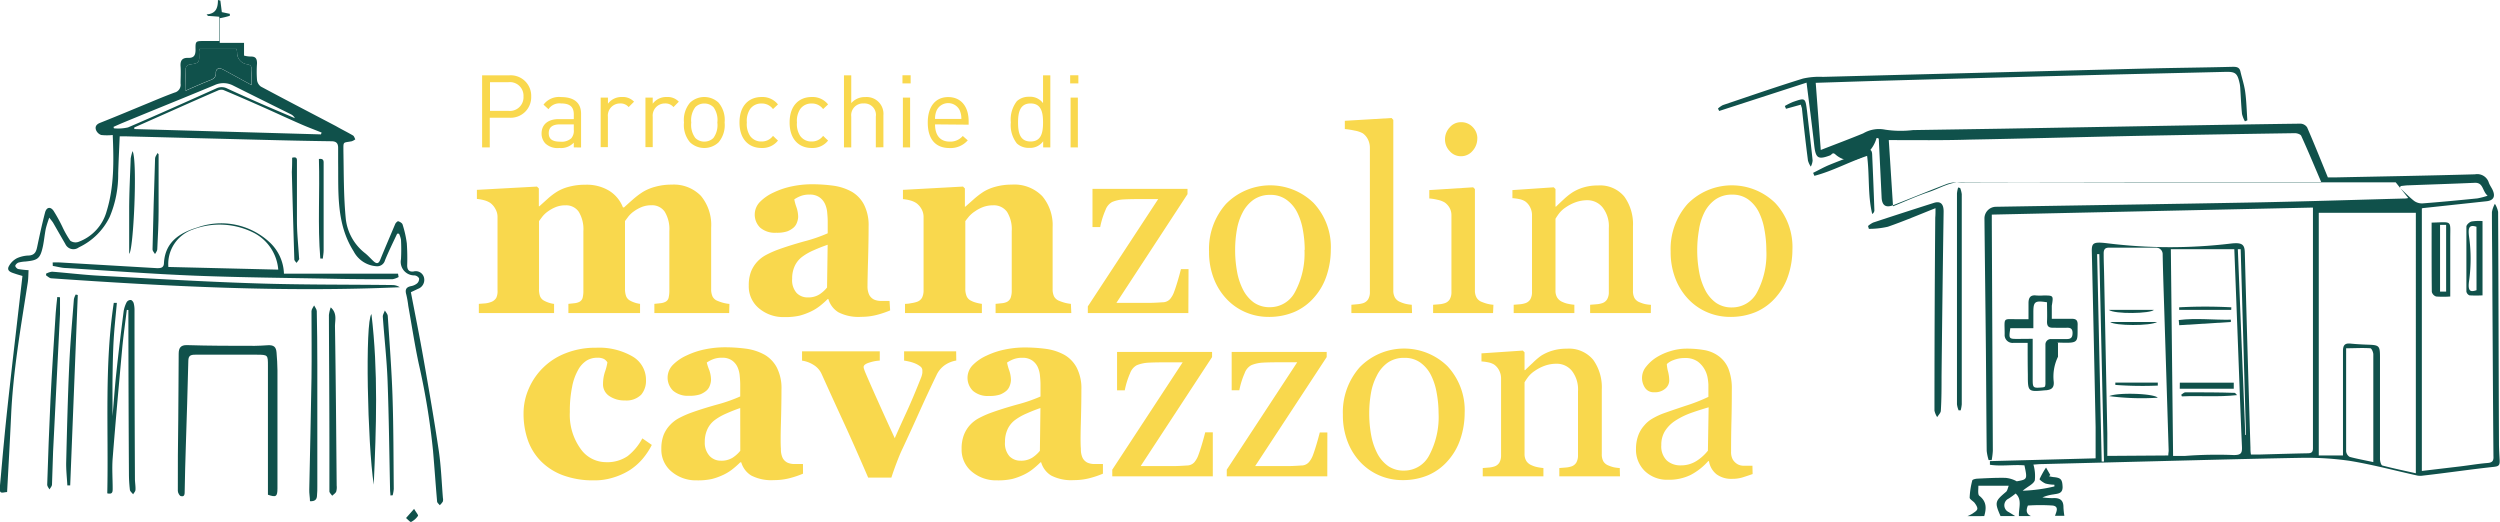 <svg xmlns="http://www.w3.org/2000/svg" viewBox="0 0 412.04 86.03"><defs><style>.cls-1{fill:#10514b;}.cls-2{fill:#f9d84d;}</style></defs><title>Risorsa 2</title><g id="Livello_2" data-name="Livello 2"><g id="Livello_1-2" data-name="Livello 1"><g id="BDFSYI"><path class="cls-1" d="M324.26,85.07a6,6,0,0,0,.84-.42c.3-.22.73-.46.79-.75s-.22-.71-.43-1-.84-.61-.83-.89a13.24,13.24,0,0,1,.43-2.81c0-.17.56-.3.86-.31,1.54-.08,3.09-.16,4.63-.13a4.64,4.64,0,0,1,1.84.57c1.76-.32,1.76-.32,1.27-2.63-1.88-.16-3.81.19-5.69-.1V76l17.42-.46c0-1.75,0-3.43,0-5.11q-.29-14.56-.63-29.13c0-1.28.33-1.47,2.51-1.21a83.86,83.86,0,0,0,20.34.06c1.91-.23,2.33.13,2.37,1.43q.43,16.11.93,32.21c0,.32,0,.65.08,1.12.55,0,1,0,1.55,0,2.57-.07,5.15-.15,7.72-.2.6,0,.95-.09.95-.83,0-13.13,0-26.26,0-39.67l-52.93,1.16c0,.54,0,.92,0,1.31q.09,18.82.17,37.63a11.55,11.55,0,0,1-.19,1.52l-.5,0a7.85,7.85,0,0,1-.32-1.52c-.06-5.48-.08-11-.13-16.44-.07-7.28-.17-14.57-.24-21.85a1.92,1.92,0,0,1,1.89-1.94c14.31-.24,28.63-.45,42.94-.72,8.09-.16,16.18-.42,24.27-.64.2,0,.41,0,.75-.08l-2.07-2.59h-.53q-35.93,0-71.85,0a4.83,4.83,0,0,0-1.74.32c-2.9,1.12-5.79,2.3-8.68,3.44-1.24.49-1.87.06-1.93-1.28q-.23-4.84-.47-9.69c-.17-.05-.33-.19-.39,0-.91,3.07-4.39,4.75-6.77,2.6-.46-.41-.59.07-.86.17-2,.75-2.38.47-2.62-1.69-.37-3.38-.82-6.75-1.26-10.3l-14.4,4.67-.2-.4a3.51,3.51,0,0,1,.81-.57c4.39-1.48,8.77-3,13.19-4.37a12.26,12.26,0,0,1,3.28-.28q27-.71,53.94-1.39c4.56-.11,9.12-.15,13.68-.27.65,0,1.06.11,1.21.78.26,1.13.64,2.24.79,3.38.21,1.54.24,3.1.35,4.66L370,20a4.74,4.74,0,0,1-.48-1.21c-.14-1.35-.19-2.71-.28-4.07a6.27,6.27,0,0,0-.09-.87c-.39-1.85-.71-2.06-2.56-2-7.61.19-15.22.35-22.84.55q-17,.44-34,.92c-3.44.1-6.89.22-10.49.33l.83,11.07c2.39-.93,4.71-1.8,7-2.74a5.12,5.12,0,0,1,3.61-.61,17,17,0,0,0,4.6.07L330,21.21l25.91-.46c7.75-.13,15.51-.27,23.26-.37a1.39,1.39,0,0,1,1.08.61c1.17,2.69,2.26,5.41,3.42,8.25h1.2c7.68-.16,15.37-.29,23.05-.51a2,2,0,0,1,2.28,1.38c.15.41.42.77.61,1.17.52,1.11.16,1.77-1,1.89l-10.3,1.11c-.14,0-.29.05-.35.07V77.62l6.33-.75c1.49-.18,3-.44,4.47-.56.79-.06,1.05-.31,1-1.13-.08-9.19-.12-18.39-.18-27.59,0-4.21-.07-8.43-.07-12.64a4.34,4.34,0,0,1,.49-1.36,4,4,0,0,1,.53,1.33c.07,12.69.08,25.38.14,38.07,0,.93.06,1.86.11,2.78s-.12,1.09-1,1.18c-3.89.42-7.77,1-11.66,1.44a2.61,2.61,0,0,1-.86,0c-3.74-.83-7.44-1.82-11.21-2.44a50.46,50.46,0,0,0-7.54-.5c-11.07.2-22.14.52-33.21.79l-10,.25c-.47,0-.93.06-1.36.08a6.61,6.61,0,0,1,.23,2.59c-.22.64-1.15,1-2,1.72a26.19,26.19,0,0,0,5.23-.71v-.28a6.42,6.42,0,0,1-1.45-.19c-.38-.14-1-.62-1-.73a14.15,14.15,0,0,1,1.07-1.91l.71,1.24-.23.19a6.89,6.89,0,0,0,.72.14c1.25.11,1.48.37,1.53,1.64,0,1.09-.76,1.08-1.47,1.21a7,7,0,0,0-1.86.5,12.28,12.28,0,0,0,1.71.12c1.11-.07,1.77.28,1.76,1.5a11.89,11.89,0,0,0,.15,1.41h-1.54c.21-.65.71-1.54-.39-1.69a30,30,0,0,0-4.08,0c-.33.79-.29,1.39.52,1.74h-2c-.07-1.3.59-2.71-.54-3.72a13,13,0,0,1-1.14.83,1.22,1.22,0,0,0,0,2.23l1.07.66h-2.42c-1-2.27-.92-2.46.91-4,.22-.19.27-.57.44-1h-5c0,.62-.13,1.43.16,1.66,1.22.95,1.17,2.08.8,3.34Zm61.9-10c0-.48,0-.83,0-1.22,0-5.34,0-10.69,0-16,0-1,.34-1.31,1.26-1.22s1.94.15,2.92.18c1.78.06,1.92.2,1.92,2,0,5.61,0,11.22,0,16.83,0,.38.17,1,.38,1.08,1.86.49,3.74.88,5.53,1.28V35.07h-16v40Zm-74.86-52L312,34c2.06-.83,3.93-1.69,5.87-2.34S321.28,30,323.32,30c10.3.06,20.61,0,30.91,0l27,0h1.34c-1.15-2.69-2.18-5.17-3.29-7.61-.12-.26-.7-.45-1.07-.44q-12.62.19-25.24.43c-9.46.19-18.93.46-28.39.63C320.2,23.15,315.85,23.09,311.3,23.09Zm56.95,18H357.79l.37,34.08c.79,0,1.23,0,1.88,0a69.13,69.13,0,0,1,8.14-.15c1.19,0,1.37-.34,1.33-1.34-.33-7.75-.6-15.5-.9-23.25C368.49,47.28,368.37,44.19,368.25,41.07Zm-10.88,34c0-.41.07-.62.06-.83q-.37-11.95-.75-23.9c-.09-2.84-.19-5.68-.24-8.52a1.07,1.07,0,0,0-1.09-1c-2.59,0-5.18,0-7.77,0-.7,0-.87.37-.86,1,0,1.27.06,2.54.08,3.82q.26,12.89.52,25.78c0,1.29,0,2.58,0,3.72Zm33.79,1.09c0-2.41,0-4.63,0-6.84,0-3.64,0-7.28,0-10.92,0-.35-.29-1-.48-1-1.32-.09-2.65,0-4,0,0,2.14,0,4.21,0,6.27,0,3.56,0,7.13,0,10.69a1.2,1.2,0,0,0,.58.94C388.44,75.62,389.73,75.85,391.16,76.16ZM410,32.26c-.92-.81-.68-2.19-2.13-2.13-3.6.16-7.21.27-10.82.41-.46,0-.92.08-1.37.12l-.15.28c.79.74,1.53,1.53,2.38,2.19a2.2,2.2,0,0,0,1.4.39c3-.23,6-.52,9-.82A12.83,12.83,0,0,0,410,32.26ZM346.39,76.07h.38L346,41.89h-.36Zm22.91-35h-.47l1.23,30.61h.12Z"/><path class="cls-1" d="M319,34.31c-2.77,1.1-5.28,2.17-7.85,3.06a13.94,13.94,0,0,1-3.13.35l-.14-.47a3.79,3.79,0,0,1,.85-.57c3.32-1.1,6.64-2.17,10-3.24,1.07-.34,1.62.14,1.61,1.43Q320.14,48.43,320,62c0,1.89,0,3.79-.12,5.68,0,.36-.39.71-.6,1.07a3.17,3.17,0,0,1-.45-1.08q0-15.91.13-31.81C319,35.42,319,35,319,34.31Z"/><path class="cls-1" d="M334.19,56.51h-2.34a1.3,1.3,0,0,1-1.45-1.41c0-2.93-.41-2.47,2.34-2.49h1.59c0-.94,0-1.8,0-2.65s.28-1.39,1.28-1.26a9.17,9.17,0,0,0,1.2,0c1.64,0,1.64,0,1.36,1.7v2.14c1.33,0,2.3,0,3.26,0,.69,0,1,.2,1,.93-.06,2.93.37,3.11-2.92,3-.29,0-.57,0-.32.06v2.27a7.46,7.46,0,0,0-.7,4.15c.07,1-.42,1.28-1.24,1.37h-.11c-2.91.28-2.92.28-2.92-2.6C334.19,60.07,334.19,58.36,334.19,56.51Zm.83-.67c0,2.27,0,4.37,0,6.47,0,1.68,0,1.68,1.72,1.53a1.21,1.21,0,0,0,.31-.13,2.71,2.71,0,0,0,.07-.42c0-2.16,0-4.32,0-6.49a.89.89,0,0,1,.93-.92c.87,0,1.75,0,2.62,0,.69,0,.92-.32.92-1s-.31-.88-.92-.86-1.53,0-2.29,0-1-.27-1-1c.05-1.07,0-2.15,0-3.2-2-.31-2.25-.13-2.25,1.66,0,.82,0,1.65,0,2.61h-3.8c-.26,1.77-.26,1.77,1.29,1.77Z"/><path class="cls-1" d="M323.07,31a4.3,4.3,0,0,1,.26,1q0,17.31,0,34.63a5.55,5.55,0,0,1-.18,1l-.34,0a3.79,3.79,0,0,1-.27-1q0-17.37,0-34.74a4.68,4.68,0,0,1,.2-1Z"/><path class="cls-1" d="M400.77,36.69c3.47-.08,3.07-.49,3.07,2.67s0,6.24,0,9.51a16.18,16.18,0,0,1-2.32,0,1.09,1.09,0,0,1-.72-.76C400.76,44.31,400.77,40.53,400.77,36.69Zm1.39,11.37h1v-11h-1Z"/><path class="cls-1" d="M409.16,36.44V48.68a19.4,19.4,0,0,1-2.15,0,.85.85,0,0,1-.51-.64c0-3.56,0-7.13,0-10.69,0-.3.5-.75.84-.84A7.3,7.3,0,0,1,409.16,36.44Zm-1,.93c-1.21-.38-1.42.14-1.21,1.71a26.11,26.11,0,0,1,0,7.17c-.27,1.86.28,1.89,1.22,1.58Z"/><path class="cls-1" d="M307.73,25.69c-3,1-5.72,2.52-8.69,3.29l-.21-.49c.89-.44,1.77-.94,2.69-1.32,1.95-.8,3.93-1.5,5.87-2.32.73-.3,1.13-.27,1.17.59q.21,4.63.37,9.27a.76.76,0,0,1-.36.56C307.82,32.16,308.15,28.95,307.73,25.69Z"/><path class="cls-1" d="M296.81,17.25l-2.45.68-.19-.46a11,11,0,0,1,1.37-.68c2-.69,2-.68,2.28,1.46.31,2.74.65,5.47.93,8.21a2.7,2.7,0,0,1-.3,1,3.36,3.36,0,0,1-.47-1c-.37-2.88-.7-5.77-1-8.65C296.92,17.65,296.86,17.48,296.81,17.25Z"/><path class="cls-1" d="M368.7,65.12c-3.15.35-6.13.07-9.09.21l-.11-.27c.23-.14.45-.4.68-.4,2.72,0,5.45,0,8.17.09C368.39,64.76,368.44,64.85,368.7,65.12Z"/><path class="cls-1" d="M359.27,63.07h8.89v1h-8.9C359.26,63.18,359.26,63.07,359.27,63.07Z"/><path class="cls-1" d="M367.74,51.07h-8.58v-.42a81.31,81.31,0,0,1,8.6,0Z"/><path class="cls-1" d="M359.09,52.75c2.86-.37,5.72,0,8.59-.06v.38l-8.51.53Z"/><path class="cls-1" d="M347.63,65.29c1.43-.65,7.39-.44,8,.26A41.79,41.79,0,0,1,347.63,65.29Z"/><path class="cls-1" d="M347.56,51.07H355C354.46,51.7,348.51,51.81,347.56,51.07Z"/><path class="cls-1" d="M355.53,53.07c-1.09.68-7,.64-7.74,0Z"/><path class="cls-1" d="M355.64,63.55a59.5,59.5,0,0,1-7-.11v-.38h7Z"/></g><path class="cls-2" d="M120.18,51.6H107.85V50.08l.95-.1a2.25,2.25,0,0,0,.82-.21,1,1,0,0,0,.58-.7,5.28,5.28,0,0,0,.12-1.26v-9.7a5.54,5.54,0,0,0-.76-3.21,2.51,2.51,0,0,0-2.18-1.07,4.25,4.25,0,0,0-1.59.28,6.16,6.16,0,0,0-1.28.7,4.45,4.45,0,0,0-.94.87l-.56.75V47.59a3.51,3.51,0,0,0,.18,1.21,1.4,1.4,0,0,0,.65.74,4.43,4.43,0,0,0,.75.33,4.55,4.55,0,0,0,.9.21V51.6H93.68V50.08l.95-.1a2.37,2.37,0,0,0,.82-.21,1.1,1.1,0,0,0,.57-.66,4.66,4.66,0,0,0,.13-1.29v-9.7a5.54,5.54,0,0,0-.76-3.21,2.51,2.51,0,0,0-2.18-1.07,4.25,4.25,0,0,0-1.59.28,6.14,6.14,0,0,0-1.28.7,4.45,4.45,0,0,0-.94.87l-.56.75V47.59A3.34,3.34,0,0,0,89,48.8a1.45,1.45,0,0,0,.66.75,4.46,4.46,0,0,0,.76.33,4.62,4.62,0,0,0,.9.21V51.6H78.92V50.08L80,50a3.72,3.72,0,0,0,.89-.21,1.62,1.62,0,0,0,.91-.72A2.63,2.63,0,0,0,82,47.82V35.74a2.64,2.64,0,0,0-.35-1.3,2.94,2.94,0,0,0-.85-1,3.42,3.42,0,0,0-.94-.42,6.65,6.65,0,0,0-1.26-.23V31.29l9.9-.54.31.31V34h.08l1.38-1.24a10.75,10.75,0,0,1,1.51-1.15,7.11,7.11,0,0,1,2-.83,9.92,9.92,0,0,1,2.64-.33,7.13,7.13,0,0,1,4,1,5.62,5.62,0,0,1,2.25,2.73h.19q.6-.56,1.47-1.32a13.29,13.29,0,0,1,1.6-1.21,7.68,7.68,0,0,1,2.07-.87,9.9,9.9,0,0,1,2.69-.35,6.22,6.22,0,0,1,4.83,1.85,7.51,7.51,0,0,1,1.69,5.25V47.63a2.83,2.83,0,0,0,.23,1.24,1.52,1.52,0,0,0,.83.72,7.27,7.27,0,0,0,.82.29,6,6,0,0,0,1.13.21Z"/><path class="cls-2" d="M146.71,51.16a15.56,15.56,0,0,1-2.16.73,10.19,10.19,0,0,1-2.63.33,7.22,7.22,0,0,1-3.75-.76,3.79,3.79,0,0,1-1.64-2.17h-.12a13.54,13.54,0,0,1-1.36,1.2,7.83,7.83,0,0,1-1.4.85,10.73,10.73,0,0,1-1.88.69,10.91,10.91,0,0,1-2.53.23,6.21,6.21,0,0,1-4.12-1.42,4.67,4.67,0,0,1-1.71-3.77,6.26,6.26,0,0,1,.37-2.3,5.21,5.21,0,0,1,1.06-1.67A5.5,5.5,0,0,1,126.3,42a16,16,0,0,1,1.8-.81q1.87-.69,4.49-1.42a25.33,25.33,0,0,0,3.83-1.32v-2q0-.52-.08-1.37a4.43,4.43,0,0,0-.35-1.43,2.75,2.75,0,0,0-.91-1.12,2.72,2.72,0,0,0-1.64-.46,3.93,3.93,0,0,0-1.53.26,5.17,5.17,0,0,0-1,.53,8.13,8.13,0,0,0,.35,1.27,5.06,5.06,0,0,1,.29,1.64,2.77,2.77,0,0,1-.19.88,2,2,0,0,1-.54.84,3.59,3.59,0,0,1-1.07.64,5.41,5.41,0,0,1-1.82.23,3.73,3.73,0,0,1-2.64-.84,3,3,0,0,1,0-4.28,7.55,7.55,0,0,1,2.25-1.53,12.94,12.94,0,0,1,3-1,16.13,16.13,0,0,1,3.16-.34,26.4,26.4,0,0,1,3.7.24,8.74,8.74,0,0,1,3,1,5.27,5.27,0,0,1,2,2.11,7.46,7.46,0,0,1,.76,3.6q0,2.35-.09,5.56t-.09,4.24a3.22,3.22,0,0,0,.28,1.47,1.78,1.78,0,0,0,.86.81,3,3,0,0,0,1.11.2q.76,0,1.38,0Zm-10.3-10.82q-1.17.4-2.31.91a9.21,9.21,0,0,0-1.88,1.07A4,4,0,0,0,131,43.81a4.85,4.85,0,0,0-.44,2.13,3.2,3.2,0,0,0,.74,2.35,2.5,2.5,0,0,0,1.82.73,3.46,3.46,0,0,0,1.89-.47,5.42,5.42,0,0,0,1.3-1.16Z"/><path class="cls-2" d="M176.57,51.6H164.09V50.08l1-.1a2.64,2.64,0,0,0,.85-.21,1.32,1.32,0,0,0,.62-.66,3.42,3.42,0,0,0,.19-1.29V38.1a5.39,5.39,0,0,0-.78-3.19,2.67,2.67,0,0,0-2.3-1.07,4.7,4.7,0,0,0-1.55.25,5.78,5.78,0,0,0-1.41.73,4.79,4.79,0,0,0-1,.85q-.36.44-.61.77V47.59a3.1,3.1,0,0,0,.21,1.21,1.45,1.45,0,0,0,.69.74,3.94,3.94,0,0,0,.83.33,6.44,6.44,0,0,0,1,.21V51.6H149.16V50.08q.52,0,1-.11a5.12,5.12,0,0,0,.9-.2,1.53,1.53,0,0,0,.91-.71,2.69,2.69,0,0,0,.25-1.25V35.74a2.67,2.67,0,0,0-.33-1.27,3,3,0,0,0-.87-1,3.43,3.43,0,0,0-.94-.42,6.65,6.65,0,0,0-1.26-.23V31.29l9.9-.54.31.31v3h.08l1.41-1.25a13.63,13.63,0,0,1,1.54-1.18,7.47,7.47,0,0,1,2-.85,9.71,9.71,0,0,1,2.66-.35,6.41,6.41,0,0,1,5.08,1.92,7.43,7.43,0,0,1,1.69,5.1V47.63a2.75,2.75,0,0,0,.23,1.22,1.61,1.61,0,0,0,.85.73,7.2,7.2,0,0,0,.82.29,6,6,0,0,0,1.11.21Z"/><path class="cls-2" d="M195.86,51.6H179.29V50.5l11.6-17.69H188q-1.81,0-2.83.06a5.78,5.78,0,0,0-1.87.42,2.42,2.42,0,0,0-1.09,1.31,13.28,13.28,0,0,0-.88,2.82h-1.27V31.13h15.66V32L184,49.92l1.64,0h1.93l1.73,0q.9,0,2.31-.1a1.64,1.64,0,0,0,1.26-.56,3.8,3.8,0,0,0,.65-1.18q.23-.6.55-1.66t.57-2.06h1.25Z"/><path class="cls-2" d="M219.34,41.16a13.52,13.52,0,0,1-.69,4.25,10.13,10.13,0,0,1-2,3.54,9.09,9.09,0,0,1-3.33,2.47,10.68,10.68,0,0,1-4.24.81,9.57,9.57,0,0,1-3.72-.74,9.35,9.35,0,0,1-3.14-2.15,10.25,10.25,0,0,1-2.15-3.39,12,12,0,0,1-.8-4.5,11.17,11.17,0,0,1,2.8-7.85,10.23,10.23,0,0,1,14.42-.16A10.64,10.64,0,0,1,219.34,41.16Zm-4.3,0a18.6,18.6,0,0,0-.31-3.29A10.42,10.42,0,0,0,213.8,35,5.75,5.75,0,0,0,212,32.9a4.4,4.4,0,0,0-2.64-.78,4.67,4.67,0,0,0-2.74.79,5.82,5.82,0,0,0-1.84,2.16,9.55,9.55,0,0,0-.94,2.89,19.1,19.1,0,0,0-.27,3.13,19.72,19.72,0,0,0,.32,3.69,10.61,10.61,0,0,0,1,3,5.88,5.88,0,0,0,1.78,2.09,4.48,4.48,0,0,0,2.65.76,4.63,4.63,0,0,0,4.12-2.51A13.4,13.4,0,0,0,215,41.2Z"/><path class="cls-2" d="M232.73,51.6h-10V50.23l1-.09a4.85,4.85,0,0,0,.89-.16,1.54,1.54,0,0,0,.87-.65,2.28,2.28,0,0,0,.29-1.22V24.38a3.13,3.13,0,0,0-.32-1.4,2.71,2.71,0,0,0-.84-1,4.25,4.25,0,0,0-1.37-.46,12.61,12.61,0,0,0-1.6-.25V19.91l7.7-.46.29.31V47.86a2.35,2.35,0,0,0,.27,1.19,1.72,1.72,0,0,0,.87.72,4.79,4.79,0,0,0,.9.31,6.67,6.67,0,0,0,1,.15Z"/><path class="cls-2" d="M246.08,51.6H236.2V50.23l1-.08a3.82,3.82,0,0,0,.88-.17,1.49,1.49,0,0,0,.86-.65,2.33,2.33,0,0,0,.28-1.21V35.48a2.49,2.49,0,0,0-.3-1.21,2.69,2.69,0,0,0-.84-.92,3.83,3.83,0,0,0-1.14-.42,8.48,8.48,0,0,0-1.37-.22V31.33l7.23-.46.29.29V47.86a2.36,2.36,0,0,0,.28,1.2,1.65,1.65,0,0,0,.88.71,6.89,6.89,0,0,0,.89.3,5.53,5.53,0,0,0,1,.16Zm-2.6-28.8a3,3,0,0,1-.78,2.07,2.46,2.46,0,0,1-1.92.88,2.42,2.42,0,0,1-1.84-.84,2.75,2.75,0,0,1-.78-1.92,2.86,2.86,0,0,1,.78-2,2.41,2.41,0,0,1,1.84-.85,2.56,2.56,0,0,1,1.94.8A2.62,2.62,0,0,1,243.49,22.8Z"/><path class="cls-2" d="M272.08,51.6h-10V50.23l1-.08a4,4,0,0,0,.94-.17,1.49,1.49,0,0,0,.86-.65,2.33,2.33,0,0,0,.28-1.21V37.58a5,5,0,0,0-1-3.36A3.2,3.2,0,0,0,261.67,33a5.72,5.72,0,0,0-2,.34,7.18,7.18,0,0,0-1.62.84,4.61,4.61,0,0,0-1.09,1,9.12,9.12,0,0,0-.59.88V47.9a2.14,2.14,0,0,0,.29,1.16,1.87,1.87,0,0,0,.87.71,4.08,4.08,0,0,0,.95.31,8.59,8.59,0,0,0,1,.15V51.6h-10V50.23l1-.08a3.81,3.81,0,0,0,.88-.17,1.49,1.49,0,0,0,.86-.65,2.33,2.33,0,0,0,.28-1.21V35.48a2.82,2.82,0,0,0-.3-1.3,2.58,2.58,0,0,0-.84-1,2.83,2.83,0,0,0-.93-.36,8.25,8.25,0,0,0-1.16-.16V31.33l6.81-.46.29.29v2.89h.1q.5-.5,1.25-1.19a10.88,10.88,0,0,1,1.41-1.13,7.47,7.47,0,0,1,1.83-.83,8,8,0,0,1,2.39-.33,5.18,5.18,0,0,1,4.37,1.84,7.78,7.78,0,0,1,1.42,4.89V47.95a2.4,2.4,0,0,0,.25,1.17,1.64,1.64,0,0,0,.85.7,5.39,5.39,0,0,0,.86.29,6.73,6.73,0,0,0,1,.13Z"/><path class="cls-2" d="M295.42,41.16a13.52,13.52,0,0,1-.69,4.25,10.13,10.13,0,0,1-2,3.54,9.09,9.09,0,0,1-3.33,2.47,10.68,10.68,0,0,1-4.24.81,9.57,9.57,0,0,1-3.72-.74,9.35,9.35,0,0,1-3.14-2.15,10.25,10.25,0,0,1-2.15-3.39,12,12,0,0,1-.8-4.5,11.17,11.17,0,0,1,2.8-7.85,10.23,10.23,0,0,1,14.42-.16A10.64,10.64,0,0,1,295.42,41.16Zm-4.3,0a18.6,18.6,0,0,0-.31-3.29,10.42,10.42,0,0,0-.94-2.94,5.75,5.75,0,0,0-1.75-2.07,4.4,4.4,0,0,0-2.64-.78,4.67,4.67,0,0,0-2.74.79,5.82,5.82,0,0,0-1.84,2.16A9.55,9.55,0,0,0,280,38a19.1,19.1,0,0,0-.27,3.13,19.72,19.72,0,0,0,.32,3.69,10.61,10.61,0,0,0,1,3,5.88,5.88,0,0,0,1.78,2.09,4.48,4.48,0,0,0,2.65.76,4.63,4.63,0,0,0,4.12-2.51A13.4,13.4,0,0,0,291.12,41.2Z"/><path class="cls-2" d="M97.88,79.17a14.29,14.29,0,0,1-5.1-.84A10,10,0,0,1,89.14,76,9.39,9.39,0,0,1,87,72.55a13.16,13.16,0,0,1-.71-4.38,10.06,10.06,0,0,1,.86-4.11,10.81,10.81,0,0,1,6.1-5.85,13.26,13.26,0,0,1,5-.9,11,11,0,0,1,6,1.44,4.44,4.44,0,0,1,2.22,3.89,3.55,3.55,0,0,1-.79,2.41A3.44,3.44,0,0,1,103,66a4.37,4.37,0,0,1-2.61-.75,2.29,2.29,0,0,1-1-2,6.33,6.33,0,0,1,.33-2,8.46,8.46,0,0,0,.39-1.52,1.58,1.58,0,0,0-.58-.57,2.34,2.34,0,0,0-1.1-.2,3.38,3.38,0,0,0-1.7.44,4.2,4.2,0,0,0-1.43,1.54,9,9,0,0,0-1,2.78,19.75,19.75,0,0,0-.38,4.19,9.54,9.54,0,0,0,1.73,6,5.1,5.1,0,0,0,4.14,2.26,5.94,5.94,0,0,0,3.66-1,9.26,9.26,0,0,0,2.42-2.92l1.56,1.08a11.83,11.83,0,0,1-1.54,2.32,9.81,9.81,0,0,1-2.14,1.86A11.19,11.19,0,0,1,101,78.73,10.21,10.21,0,0,1,97.88,79.17Z"/><path class="cls-2" d="M132.35,78.07a15.56,15.56,0,0,1-2.16.73,10.19,10.19,0,0,1-2.63.33,7.22,7.22,0,0,1-3.75-.76,3.79,3.79,0,0,1-1.64-2.17H122a13.54,13.54,0,0,1-1.36,1.2,7.83,7.83,0,0,1-1.4.85,10.73,10.73,0,0,1-1.88.69,10.91,10.91,0,0,1-2.53.23,6.21,6.21,0,0,1-4.12-1.42A4.67,4.67,0,0,1,109,74a6.26,6.26,0,0,1,.37-2.3A5.21,5.21,0,0,1,110.48,70a5.5,5.5,0,0,1,1.45-1.1,16,16,0,0,1,1.8-.81q1.87-.69,4.49-1.42A25.33,25.33,0,0,0,122,65.34v-2q0-.52-.08-1.37a4.43,4.43,0,0,0-.35-1.43,2.75,2.75,0,0,0-.91-1.12,2.72,2.72,0,0,0-1.64-.46,3.93,3.93,0,0,0-1.53.26,5.17,5.17,0,0,0-1,.53A8.13,8.13,0,0,0,116.9,61a5.06,5.06,0,0,1,.29,1.64,2.77,2.77,0,0,1-.19.88,2,2,0,0,1-.54.84,3.59,3.59,0,0,1-1.07.64,5.41,5.41,0,0,1-1.82.23,3.73,3.73,0,0,1-2.64-.84,3,3,0,0,1,0-4.28,7.55,7.55,0,0,1,2.25-1.53,12.94,12.94,0,0,1,3-1,16.13,16.13,0,0,1,3.16-.34,26.4,26.4,0,0,1,3.7.24,8.74,8.74,0,0,1,3,1,5.27,5.27,0,0,1,2,2.11,7.46,7.46,0,0,1,.76,3.6q0,2.35-.09,5.56T128.71,74a3.22,3.22,0,0,0,.28,1.47,1.78,1.78,0,0,0,.86.81,3,3,0,0,0,1.11.2q.76,0,1.38,0ZM122,67.25q-1.17.4-2.31.91a9.21,9.21,0,0,0-1.88,1.07,4,4,0,0,0-1.21,1.49,4.85,4.85,0,0,0-.44,2.13A3.2,3.2,0,0,0,117,75.2a2.5,2.5,0,0,0,1.82.73,3.46,3.46,0,0,0,1.89-.47,5.42,5.42,0,0,0,1.3-1.16Z"/><path class="cls-2" d="M157.61,59.42a4.73,4.73,0,0,0-1.82.71,4.17,4.17,0,0,0-1.46,1.74q-1.45,3-2.85,6.12t-2.75,6q-.42.87-.94,2.24t-.88,2.49h-3.82q-2.39-5.54-4.08-9.2t-3.58-7.85a3.37,3.37,0,0,0-1.36-1.54,4.8,4.8,0,0,0-1.88-.69V57.91H145v1.52a6.53,6.53,0,0,0-1.66.31q-1,.29-1,.75a1.3,1.3,0,0,0,.08.37c.06.17.12.35.21.56q.67,1.58,2,4.55t2.84,6.25q1-2.26,2-4.43t2.33-5.53a3.41,3.41,0,0,0,.22-.81c0-.21,0-.35,0-.42a.81.81,0,0,0-.36-.65,3.79,3.79,0,0,0-.86-.49,6.42,6.42,0,0,0-1-.31c-.32-.07-.58-.12-.79-.15V57.91h8.58Z"/><path class="cls-2" d="M181.78,78.07a15.56,15.56,0,0,1-2.16.73,10.19,10.19,0,0,1-2.63.33,7.22,7.22,0,0,1-3.75-.76,3.79,3.79,0,0,1-1.64-2.17h-.12a13.54,13.54,0,0,1-1.36,1.2,7.83,7.83,0,0,1-1.4.85,10.73,10.73,0,0,1-1.88.69,10.91,10.91,0,0,1-2.53.23,6.21,6.21,0,0,1-4.12-1.42A4.67,4.67,0,0,1,158.49,74a6.26,6.26,0,0,1,.37-2.3A5.21,5.21,0,0,1,159.92,70a5.5,5.5,0,0,1,1.45-1.1,16,16,0,0,1,1.8-.81q1.87-.69,4.49-1.42a25.33,25.33,0,0,0,3.83-1.32v-2q0-.52-.08-1.37a4.43,4.43,0,0,0-.35-1.43,2.75,2.75,0,0,0-.91-1.12,2.72,2.72,0,0,0-1.64-.46,3.93,3.93,0,0,0-1.53.26,5.17,5.17,0,0,0-1,.53,8.13,8.13,0,0,0,.35,1.27,5.06,5.06,0,0,1,.29,1.64,2.77,2.77,0,0,1-.19.88,2,2,0,0,1-.54.84,3.59,3.59,0,0,1-1.07.64,5.41,5.41,0,0,1-1.82.23,3.73,3.73,0,0,1-2.64-.84,3,3,0,0,1,0-4.28,7.55,7.55,0,0,1,2.25-1.53,12.94,12.94,0,0,1,3-1,16.13,16.13,0,0,1,3.16-.34,26.4,26.4,0,0,1,3.7.24,8.74,8.74,0,0,1,3,1,5.27,5.27,0,0,1,2,2.11,7.46,7.46,0,0,1,.76,3.6q0,2.35-.09,5.56T178.15,74a3.22,3.22,0,0,0,.28,1.47,1.78,1.78,0,0,0,.86.81,3,3,0,0,0,1.11.2q.76,0,1.38,0Zm-10.3-10.82q-1.17.4-2.31.91a9.21,9.21,0,0,0-1.88,1.07,4,4,0,0,0-1.21,1.49,4.85,4.85,0,0,0-.44,2.13,3.2,3.2,0,0,0,.74,2.35,2.5,2.5,0,0,0,1.82.73,3.46,3.46,0,0,0,1.89-.47,5.42,5.42,0,0,0,1.3-1.16Z"/><path class="cls-2" d="M199.89,78.51H183.32v-1.1l11.6-17.69h-2.87q-1.81,0-2.83.06a5.78,5.78,0,0,0-1.87.42,2.42,2.42,0,0,0-1.09,1.31,13.28,13.28,0,0,0-.88,2.82h-1.27V58h15.66v.85L188,76.82l1.64,0h1.93l1.73,0q.91,0,2.31-.1a1.64,1.64,0,0,0,1.26-.56,3.8,3.8,0,0,0,.65-1.18q.23-.6.55-1.66t.57-2.06h1.25Z"/><path class="cls-2" d="M218.76,78.51H202.19v-1.1L213.8,59.71h-2.87q-1.81,0-2.83.06a5.78,5.78,0,0,0-1.87.42,2.42,2.42,0,0,0-1.09,1.31,13.25,13.25,0,0,0-.88,2.82H203V58h15.66v.85L206.87,76.82l1.64,0h1.93l1.73,0q.9,0,2.31-.1a1.64,1.64,0,0,0,1.26-.56A3.8,3.8,0,0,0,216.4,75q.23-.6.55-1.66t.57-2.06h1.25Z"/><path class="cls-2" d="M241.4,68.06a13.52,13.52,0,0,1-.69,4.25,10.13,10.13,0,0,1-2,3.54,9.09,9.09,0,0,1-3.33,2.47,10.68,10.68,0,0,1-4.24.81,9.57,9.57,0,0,1-3.72-.74,9.35,9.35,0,0,1-3.14-2.15,10.25,10.25,0,0,1-2.15-3.39,12,12,0,0,1-.8-4.5,11.17,11.17,0,0,1,2.8-7.85,10.23,10.23,0,0,1,14.42-.16A10.64,10.64,0,0,1,241.4,68.06Zm-4.3,0a18.6,18.6,0,0,0-.31-3.29,10.42,10.42,0,0,0-.94-2.94,5.75,5.75,0,0,0-1.75-2.07,4.4,4.4,0,0,0-2.64-.78,4.67,4.67,0,0,0-2.74.79A5.82,5.82,0,0,0,226.88,62a9.55,9.55,0,0,0-.94,2.89,19.1,19.1,0,0,0-.27,3.13,19.72,19.72,0,0,0,.32,3.69,10.61,10.61,0,0,0,1,3,5.88,5.88,0,0,0,1.78,2.09,4.48,4.48,0,0,0,2.65.76A4.63,4.63,0,0,0,235.58,75,13.4,13.4,0,0,0,237.1,68.1Z"/><path class="cls-2" d="M267,78.51h-10V77.14l1-.08a4,4,0,0,0,.94-.17,1.49,1.49,0,0,0,.86-.65,2.33,2.33,0,0,0,.28-1.21V64.49a5,5,0,0,0-1-3.36,3.2,3.2,0,0,0-2.51-1.18,5.72,5.72,0,0,0-2,.34,7.18,7.18,0,0,0-1.62.84,4.61,4.61,0,0,0-1.09,1,9.12,9.12,0,0,0-.59.88V74.81a2.14,2.14,0,0,0,.29,1.16,1.87,1.87,0,0,0,.87.71,4.08,4.08,0,0,0,.95.31,8.59,8.59,0,0,0,1,.15v1.37h-10V77.14l1-.08a3.81,3.81,0,0,0,.88-.17,1.49,1.49,0,0,0,.86-.65,2.33,2.33,0,0,0,.28-1.21V62.39a2.82,2.82,0,0,0-.3-1.3,2.58,2.58,0,0,0-.84-1,2.83,2.83,0,0,0-.93-.36,8.25,8.25,0,0,0-1.16-.16V58.24l6.81-.46.29.29V61h.1q.5-.5,1.25-1.19A10.88,10.88,0,0,1,254,58.63a7.47,7.47,0,0,1,1.83-.83,8,8,0,0,1,2.39-.33,5.18,5.18,0,0,1,4.37,1.84A7.78,7.78,0,0,1,264,64.2V74.85a2.4,2.4,0,0,0,.25,1.17,1.64,1.64,0,0,0,.85.7,5.39,5.39,0,0,0,.86.29,6.73,6.73,0,0,0,1,.13Z"/><path class="cls-2" d="M288.86,78.13q-1,.35-1.71.57a5.88,5.88,0,0,1-1.67.22,4.07,4.07,0,0,1-2.58-.76A3.5,3.5,0,0,1,281.66,76h-.12a10.15,10.15,0,0,1-2.9,2.28,8.13,8.13,0,0,1-3.73.79,5.27,5.27,0,0,1-3.79-1.41,4.87,4.87,0,0,1-1.48-3.7A6.29,6.29,0,0,1,270,71.8a5.06,5.06,0,0,1,1-1.68A5,5,0,0,1,272.33,69a12.07,12.07,0,0,1,1.6-.78q.93-.35,3.79-1.31a28.39,28.39,0,0,0,3.85-1.5V63.37a8.93,8.93,0,0,0-.11-1,4.35,4.35,0,0,0-.49-1.45,4.14,4.14,0,0,0-1.17-1.34,3.52,3.52,0,0,0-2.15-.57,4.83,4.83,0,0,0-1.78.32,3.23,3.23,0,0,0-1.15.67,5.66,5.66,0,0,0,.2,1.23,6.33,6.33,0,0,1,.2,1.49,1.78,1.78,0,0,1-.65,1.33,2.58,2.58,0,0,1-1.82.6,1.7,1.7,0,0,1-1.53-.74,2.91,2.91,0,0,1,.19-3.48,6.76,6.76,0,0,1,1.75-1.56,9.52,9.52,0,0,1,2.26-1,8.89,8.89,0,0,1,2.59-.41,17,17,0,0,1,3,.24,5.6,5.6,0,0,1,2.36,1,4.79,4.79,0,0,1,1.61,2.09,8.9,8.9,0,0,1,.55,3.4q0,3-.06,5.26t-.06,5a2.54,2.54,0,0,0,.28,1.29,2.28,2.28,0,0,0,.86.81,2.12,2.12,0,0,0,1,.21l1.38,0Zm-7.25-11q-1.77.52-3.09,1a12.47,12.47,0,0,0-2.47,1.25,5.63,5.63,0,0,0-1.64,1.67,4.27,4.27,0,0,0-.6,2.3,3.25,3.25,0,0,0,.9,2.54,3.3,3.3,0,0,0,2.29.81,4.71,4.71,0,0,0,2.6-.72,7.57,7.57,0,0,0,1.89-1.7Z"/><path class="cls-2" d="M83.88,19.4H80.72v4.89H79.46V12.42h4.42a3.38,3.38,0,0,1,3.67,3.49A3.39,3.39,0,0,1,83.88,19.4Zm-.12-5.85h-3v4.72h3a2.25,2.25,0,0,0,2.52-2.37A2.24,2.24,0,0,0,83.76,13.55Z"/><path class="cls-2" d="M94.57,24.29v-.78a2.88,2.88,0,0,1-2.37.88,2.92,2.92,0,0,1-2.32-.75A2.36,2.36,0,0,1,89.26,22c0-1.43,1-2.37,2.84-2.37h2.47v-.78c0-1.2-.6-1.8-2.1-1.8A2.15,2.15,0,0,0,90.4,18l-.82-.75A3.18,3.18,0,0,1,92.48,16c2.2,0,3.29,1,3.29,2.74v5.57Zm0-3.79h-2.3c-1.23,0-1.83.5-1.83,1.45s.58,1.4,1.88,1.4a2.4,2.4,0,0,0,1.83-.55,1.9,1.9,0,0,0,.42-1.42Z"/><path class="cls-2" d="M103.61,17.65a1.72,1.72,0,0,0-1.42-.6,2,2,0,0,0-2,2.2v5H99V16.09h1.2v1a2.76,2.76,0,0,1,2.3-1.1,2.53,2.53,0,0,1,2,.77Z"/><path class="cls-2" d="M111,17.65a1.72,1.72,0,0,0-1.42-.6,2,2,0,0,0-2,2.2v5h-1.2V16.09h1.2v1a2.76,2.76,0,0,1,2.3-1.1,2.53,2.53,0,0,1,2,.77Z"/><path class="cls-2" d="M118.43,23.46a3.43,3.43,0,0,1-4.7,0,4.41,4.41,0,0,1-1-3.27,4.41,4.41,0,0,1,1-3.27,3.43,3.43,0,0,1,4.7,0,4.41,4.41,0,0,1,1,3.27A4.4,4.4,0,0,1,118.43,23.46Zm-.85-5.8a2.1,2.1,0,0,0-1.5-.6,2.06,2.06,0,0,0-1.48.6,3.58,3.58,0,0,0-.67,2.54,3.58,3.58,0,0,0,.67,2.54,2.07,2.07,0,0,0,1.48.6,2.11,2.11,0,0,0,1.5-.6,3.58,3.58,0,0,0,.65-2.54A3.57,3.57,0,0,0,117.58,17.65Z"/><path class="cls-2" d="M125.52,24.39c-2.07,0-3.64-1.4-3.64-4.2s1.57-4.2,3.64-4.2a3.25,3.25,0,0,1,2.7,1.22l-.82.77a2.25,2.25,0,0,0-1.88-.92,2.23,2.23,0,0,0-1.9.93,3.52,3.52,0,0,0-.53,2.2,3.52,3.52,0,0,0,.53,2.2,2.22,2.22,0,0,0,1.9.93,2.27,2.27,0,0,0,1.88-.93l.82.78A3.25,3.25,0,0,1,125.52,24.39Z"/><path class="cls-2" d="M133.78,24.39c-2.07,0-3.64-1.4-3.64-4.2s1.57-4.2,3.64-4.2a3.25,3.25,0,0,1,2.7,1.22l-.82.77a2.25,2.25,0,0,0-1.88-.92,2.23,2.23,0,0,0-1.9.93,3.52,3.52,0,0,0-.53,2.2,3.52,3.52,0,0,0,.53,2.2,2.22,2.22,0,0,0,1.9.93,2.27,2.27,0,0,0,1.88-.93l.82.78A3.25,3.25,0,0,1,133.78,24.39Z"/><path class="cls-2" d="M144.35,24.29V19.22a1.89,1.89,0,0,0-2-2.17,1.94,1.94,0,0,0-2.05,2.17v5.07h-1.2V12.42h1.2V17a2.93,2.93,0,0,1,2.3-1,2.77,2.77,0,0,1,3,3v5.27Z"/><path class="cls-2" d="M148.74,13.75V12.4h1.35v1.35Zm.07,10.54V16.09H150v8.21Z"/><path class="cls-2" d="M154.11,20.5c0,1.8.85,2.84,2.42,2.84a2.69,2.69,0,0,0,2.15-.93l.82.72a3.76,3.76,0,0,1-3,1.27c-2.17,0-3.59-1.3-3.59-4.2,0-2.65,1.28-4.2,3.37-4.2s3.37,1.53,3.37,4v.55Zm4.09-2.27a2.11,2.11,0,0,0-3.84,0,3.45,3.45,0,0,0-.25,1.37h4.34A3.45,3.45,0,0,0,158.2,18.24Z"/><path class="cls-2" d="M171.93,24.29v-1a2.66,2.66,0,0,1-2.33,1.08,2.86,2.86,0,0,1-2-.72,4.9,4.9,0,0,1-1-3.49,4.9,4.9,0,0,1,1-3.49,2.86,2.86,0,0,1,2-.72A2.64,2.64,0,0,1,171.91,17V12.42h1.2V24.29Zm-2.07-7.24c-1.78,0-2.07,1.53-2.07,3.14s.28,3.13,2.07,3.13,2.05-1.53,2.05-3.13S171.65,17.05,169.86,17.05Z"/><path class="cls-2" d="M176.38,13.75V12.4h1.35v1.35Zm.07,10.54V16.09h1.2v8.21Z"/><path class="cls-1" d="M73,82.09c-.21-2.58-.3-5.18-.67-7.73-.76-5.11-1.64-10.2-2.54-15.29-.64-3.64-1.37-7.27-2.07-10.91.44-.21.8-.37,1.16-.55a1.57,1.57,0,0,0,1-1.87,1.39,1.39,0,0,0-1.7-1c-.72.11-1.07-.24-1.07-1a35.89,35.89,0,0,0-.06-3.63A17.48,17.48,0,0,0,66.35,37c-.07-.24-.45-.45-.73-.54-.11,0-.41.27-.49.48-.84,2-1.67,3.92-2.47,5.89-.29.73-.67.62-1.12.2s-.86-.89-1.33-1.27A8.35,8.35,0,0,1,57,36.15c-.37-3.7-.33-7.45-.4-11.18,0-1.73-.12-1.4,1.38-1.69a2.2,2.2,0,0,0,.58-.32c-.12-.21-.19-.52-.38-.63-.92-.54-1.87-1-2.82-1.55C51.25,18.62,47.1,16.47,43,14.27a1.58,1.58,0,0,1-.64-1.09,18.09,18.09,0,0,1,0-2.72c0-.74-.19-1.15-1-1.14a4.31,4.31,0,0,1-1.14-.16V7.07h-4V3a12.82,12.82,0,0,0,1.66-.4V2.28L36.56,2,36.32.1,35.92,0c0,1.28-.31,2.27-1.87,2.37l.23.26c.42,0,1.86.13,1.86.13v4s-1.85,0-2.49,0c-1.4,0-1.45,0-1.42,1.43,0,.93-.27,1.38-1.24,1.35s-1.3.46-1.23,1.4,0,1.89,0,2.82a1.32,1.32,0,0,1-1,1.5c-1.35.5-2.69,1.05-4,1.6-2.77,1.14-5.52,2.3-8.3,3.4-.62.25-.81.66-.64,1.15a1.43,1.43,0,0,0,.86.84,8.79,8.79,0,0,0,1.9,0c.18,4.34.24,8.53-1,12.55a7.48,7.48,0,0,1-4.69,5.08,1.47,1.47,0,0,1-1.31-.21,15.77,15.77,0,0,1-1.31-2.31,25.91,25.91,0,0,0-1.44-2.61c-.52-.75-1.18-.61-1.41.3-.47,1.8-.87,3.62-1.25,5.44C6,41.34,5.84,42,4.83,42.11a5.18,5.18,0,0,0-2,.43A3.17,3.17,0,0,0,1.4,44c-.27.71.51.92,1.08,1.11.37.13.75.23,1.22.37l-.78,6.75c-.36,3.16-.74,6.33-1.09,9.49C1.42,65.42,1,69.1.66,72.79.42,75.19.23,77.6,0,80c0,.38-.11.9.09,1.1s.72,0,1.08,0c.23-4.29.47-8.45.66-12.61.33-7.37,1.61-14.61,2.74-21.88.11-.7.1-1.42.14-2.08A14.8,14.8,0,0,1,3,44.34c-.2-.05-.49-.36-.48-.53s.29-.45.51-.53a5.71,5.71,0,0,1,1.19-.18c2-.21,2.41-.44,2.86-2.54.2-1,.28-1.93.47-2.88a18.48,18.48,0,0,1,.57-1.81c.35.46.52.65.65.87.66,1.15,1.32,2.31,2,3.48a1.46,1.46,0,0,0,2.22.55,10.7,10.7,0,0,0,5.08-5,17.89,17.89,0,0,0,1.41-7.19c.06-2,.16-4,.25-6.11h1l22.29.57c3.87.1,7.73.19,11.6.24.78,0,1.11.32,1.11,1.07s0,1.55,0,2.32c.07,5-.35,10.16,2.55,14.74a4.59,4.59,0,0,0,3.74,2.47,1.33,1.33,0,0,0,1.44-1c.61-1.48,1.32-2.92,2-4.37l.3,0a3.93,3.93,0,0,1,.33,1,30.62,30.62,0,0,1,0,3.2,2.23,2.23,0,0,0,2.24,2.68,1,1,0,0,1,.74.48,1,1,0,0,1-.33.84,2.18,2.18,0,0,1-1,.45c-.82.17-1,.59-.78,1.38a15.65,15.65,0,0,1,.33,1.87c.57,3.17,1.05,6.36,1.72,9.51A116.33,116.33,0,0,1,71.37,74.3c.24,2.78.43,5.56.67,8.34,0,.22.29.42.44.63a3.21,3.21,0,0,0,.5-.59A1.16,1.16,0,0,0,73,82.09ZM30.57,11.36a1,1,0,0,1,.57-.69c1.75-.29,1.75-.26,1.67-2.06a4,4,0,0,1,.06-.54H39a6.16,6.16,0,0,1,.08.62,1.9,1.9,0,0,0,1.59,1.9c.72.11.82.4.79,1,0,.74,0,1.49,0,2.44l-3.8-2.08c-.34-.18-.67-.37-1-.53-.68-.31-1.09,0-1.08.67s-.39.95-1,1.17c-1.31.52-2.6,1.09-4,1.71C30.55,13.64,30.51,12.5,30.57,11.36Zm-11.8,9.79-.06-.24c.49-.22,1-.45,1.48-.65,5-2.07,10.11-4.12,15.15-6.22a3.46,3.46,0,0,1,3.07.05c3.17,1.59,6.35,3.16,9.52,4.74a1.44,1.44,0,0,1,.67.65c-1.86-.8-3.73-1.58-5.58-2.39s-3.73-1.65-5.59-2.51a2,2,0,0,0-1.8,0C30.81,16.74,26,18.9,21.1,21A7.24,7.24,0,0,1,18.77,21.15Zm34.12,1-30.76-.88,0-.26,6.13-2.72c2.54-1.13,5.08-2.26,7.63-3.36a1.33,1.33,0,0,1,.92-.1c2.15.9,4.28,1.83,6.4,2.77s4.26,1.94,6.41,2.88c1.11.49,2.26.91,3.39,1.37Z"/><path class="cls-1" d="M44.16,81.54c0-.36,0-.76,0-1.16q0-10,0-20.09c0-1.78,0-1.82-1.79-1.83-3.4,0-6.8,0-10.19,0-.78,0-1.12.16-1.14,1-.1,4.67-.27,9.35-.41,14-.07,2.49-.16,5-.19,7.46,0,.5,0,1-.61.85-.22,0-.52-.55-.52-.85,0-3.9,0-7.8.07-11.71,0-3.63.08-7.27.07-10.9,0-1,.36-1.44,1.34-1.43C34.52,57,38.28,57,42,57c.71,0,1.43-.06,2.14-.1.95-.05,1.37.24,1.44,1.22s.15,1.95.15,2.92q0,9.74,0,19.48C45.72,81.85,45.5,82,44.16,81.54Z"/><path class="cls-1" d="M20.9,51.07c-.26,2.12-.56,4.24-.76,6.37-.55,6-1.09,12-1.57,18.08-.13,1.67,0,3.36,0,5,0,.52,0,1-.89.79.23-10.46-.5-21,1.07-31.39l.51,0c-.18,2-.4,4-.52,6s-.16,4.1-.19,6.15,0,4.16,0,6.52c.22-2.57.38-4.89.63-7.2.36-3.37.77-6.73,1.2-10.09a5,5,0,0,1,.51-1.52.79.79,0,0,1,.65-.34c.19,0,.43.31.49.52a4.32,4.32,0,0,1,.14,1.19q0,13.88.07,27.76c0,.6.12,1.21.09,1.81,0,.26-.25.5-.39.75-.18-.24-.49-.47-.53-.73a23.39,23.39,0,0,1-.16-2.7Q21.17,65,21.16,52q0-.45,0-.9Z"/><path class="cls-1" d="M8.68,43.26a12.29,12.29,0,0,1,1.24,0l16,.94c.62,0,1.07-.09,1.1-.81.18-3.49,2.56-5,5.47-5.89a11.72,11.72,0,0,1,11.9,2.39,7.37,7.37,0,0,1,2.41,5.22h18.8l.1.55a3.47,3.47,0,0,1-1,.36c-3.16,0-6.32,0-9.48-.07-7.66-.15-15.33-.21-23-.51-7.09-.28-14.16-.82-21.24-1.26-.76,0-1.52-.23-2.28-.35ZM27.75,44l18.11.44a7.51,7.51,0,0,0-3.9-6,12.44,12.44,0,0,0-10.21-.6A6,6,0,0,0,27.75,44Z"/><path class="cls-1" d="M7.58,45.12a2.73,2.73,0,0,1,1-.34c2.58.2,5.15.52,7.73.66,8.7.47,17.39,1,26.1,1.27,7.43.24,14.87.18,22.3.27a2.27,2.27,0,0,1,1.18.36c-19.19.85-38.31-.14-57.42-1.47-.29,0-.56-.29-.85-.45Z"/><path class="cls-1" d="M51.09,82.61c0-.61-.14-1.26-.12-1.9.12-6.14.28-12.29.37-18.43.05-3.66,0-7.33,0-11,0-.32.28-.63.43-.94.15.31.43.62.44.94q.09,4.38.09,8.76,0,10.08,0,20.16c0,.47,0,.94-.05,1.41C52.24,82.25,52,82.65,51.09,82.61Z"/><path class="cls-1" d="M54.51,50.66c1.12,1,.68,2.18.7,3.18.14,8.73.2,17.46.28,26.19a2.56,2.56,0,0,1-.08,1c-.12.27-.43.46-.66.68-.16-.24-.45-.49-.46-.73,0-2.49,0-5,0-7.47,0-7.2-.06-14.39-.08-21.59A5.85,5.85,0,0,1,54.51,50.66Z"/><path class="cls-1" d="M61.22,51.76c1.13,9.46.79,18.7.38,28.12C60.57,73.14,60.15,53,61.22,51.76Z"/><path class="cls-1" d="M11.1,80c-.07-1.29-.22-2.57-.19-3.85.13-5.31.26-10.61.5-15.92.16-3.65.49-7.28.77-10.92a2.82,2.82,0,0,1,.3-.77l.34.08L11.57,80Z"/><path class="cls-1" d="M9.89,49c0,.92,0,1.84,0,2.76-.37,7.56-.77,15.11-1.14,22.67-.09,1.81-.09,3.63-.18,5.45,0,.27-.28.52-.42.78-.13-.26-.38-.52-.37-.77.16-4.67.31-9.34.54-14s.56-9.53.86-14.29c.06-.89.17-1.77.26-2.65Z"/><path class="cls-1" d="M64.35,81.66c0-.32-.06-.64-.06-1-.13-5.95-.19-11.9-.41-17.84-.13-3.55-.54-7.1-.79-10.65,0-.31.22-.64.34-1,.17.3.46.6.48.91.29,4.39.63,8.78.78,13.18.17,5.1.16,10.21.21,15.32a5.86,5.86,0,0,1-.18,1.05Z"/><path class="cls-1" d="M26.14,25.43c0,3.11,0,6.23,0,9.34,0,2.11-.12,4.22-.22,6.33,0,.26-.24.51-.37.77-.14-.25-.42-.51-.41-.76q.17-7.49.42-15c0-.3.27-.59.41-.89Z"/><path class="cls-1" d="M21.29,41.83c0-2.42,0-4.83,0-7.23,0-2.82.15-5.64.25-8.46a7.07,7.07,0,0,1,.31-1.23C22.69,26.49,22,41.34,21.29,41.83Z"/><path class="cls-1" d="M52.79,42.61c-.45-5.45-.06-10.93-.23-16.41.86-.12.78.4.78.85q0,4.09,0,8.17c0,2,0,4,0,6.05,0,.45-.09.9-.14,1.35Z"/><path class="cls-1" d="M48.15,26c.92-.25.78.34.79.79,0,3.19,0,6.39,0,9.58,0,2,.22,4,.34,6,0,.13.07.3,0,.4a4,4,0,0,1-.42.56c-.12-.19-.35-.38-.35-.58q-.23-7.2-.41-14.41C48.14,27.61,48.15,26.84,48.15,26Z"/><path class="cls-1" d="M41.44,14l-3.8-2.08c-.34-.18-.67-.37-1-.53-.68-.31-1.09,0-1.08.67s-.39.95-1,1.17c-1.31.52-2.6,1.09-4,1.71,0-1.31,0-2.45,0-3.59a1,1,0,0,1,.57-.69c1.75-.29,1.75-.26,1.67-2.06a4,4,0,0,1,.06-.54H39a6.17,6.17,0,0,1,.08.62,1.9,1.9,0,0,0,1.59,1.9c.72.11.82.4.79,1C41.41,12.32,41.44,13.06,41.44,14Z"/><path class="cls-1" d="M68.25,83.87c.34.6.72,1,.64,1.15a3,3,0,0,1-1.13,1c-.15.07-.55-.41-.84-.64Z"/></g></g></svg>
